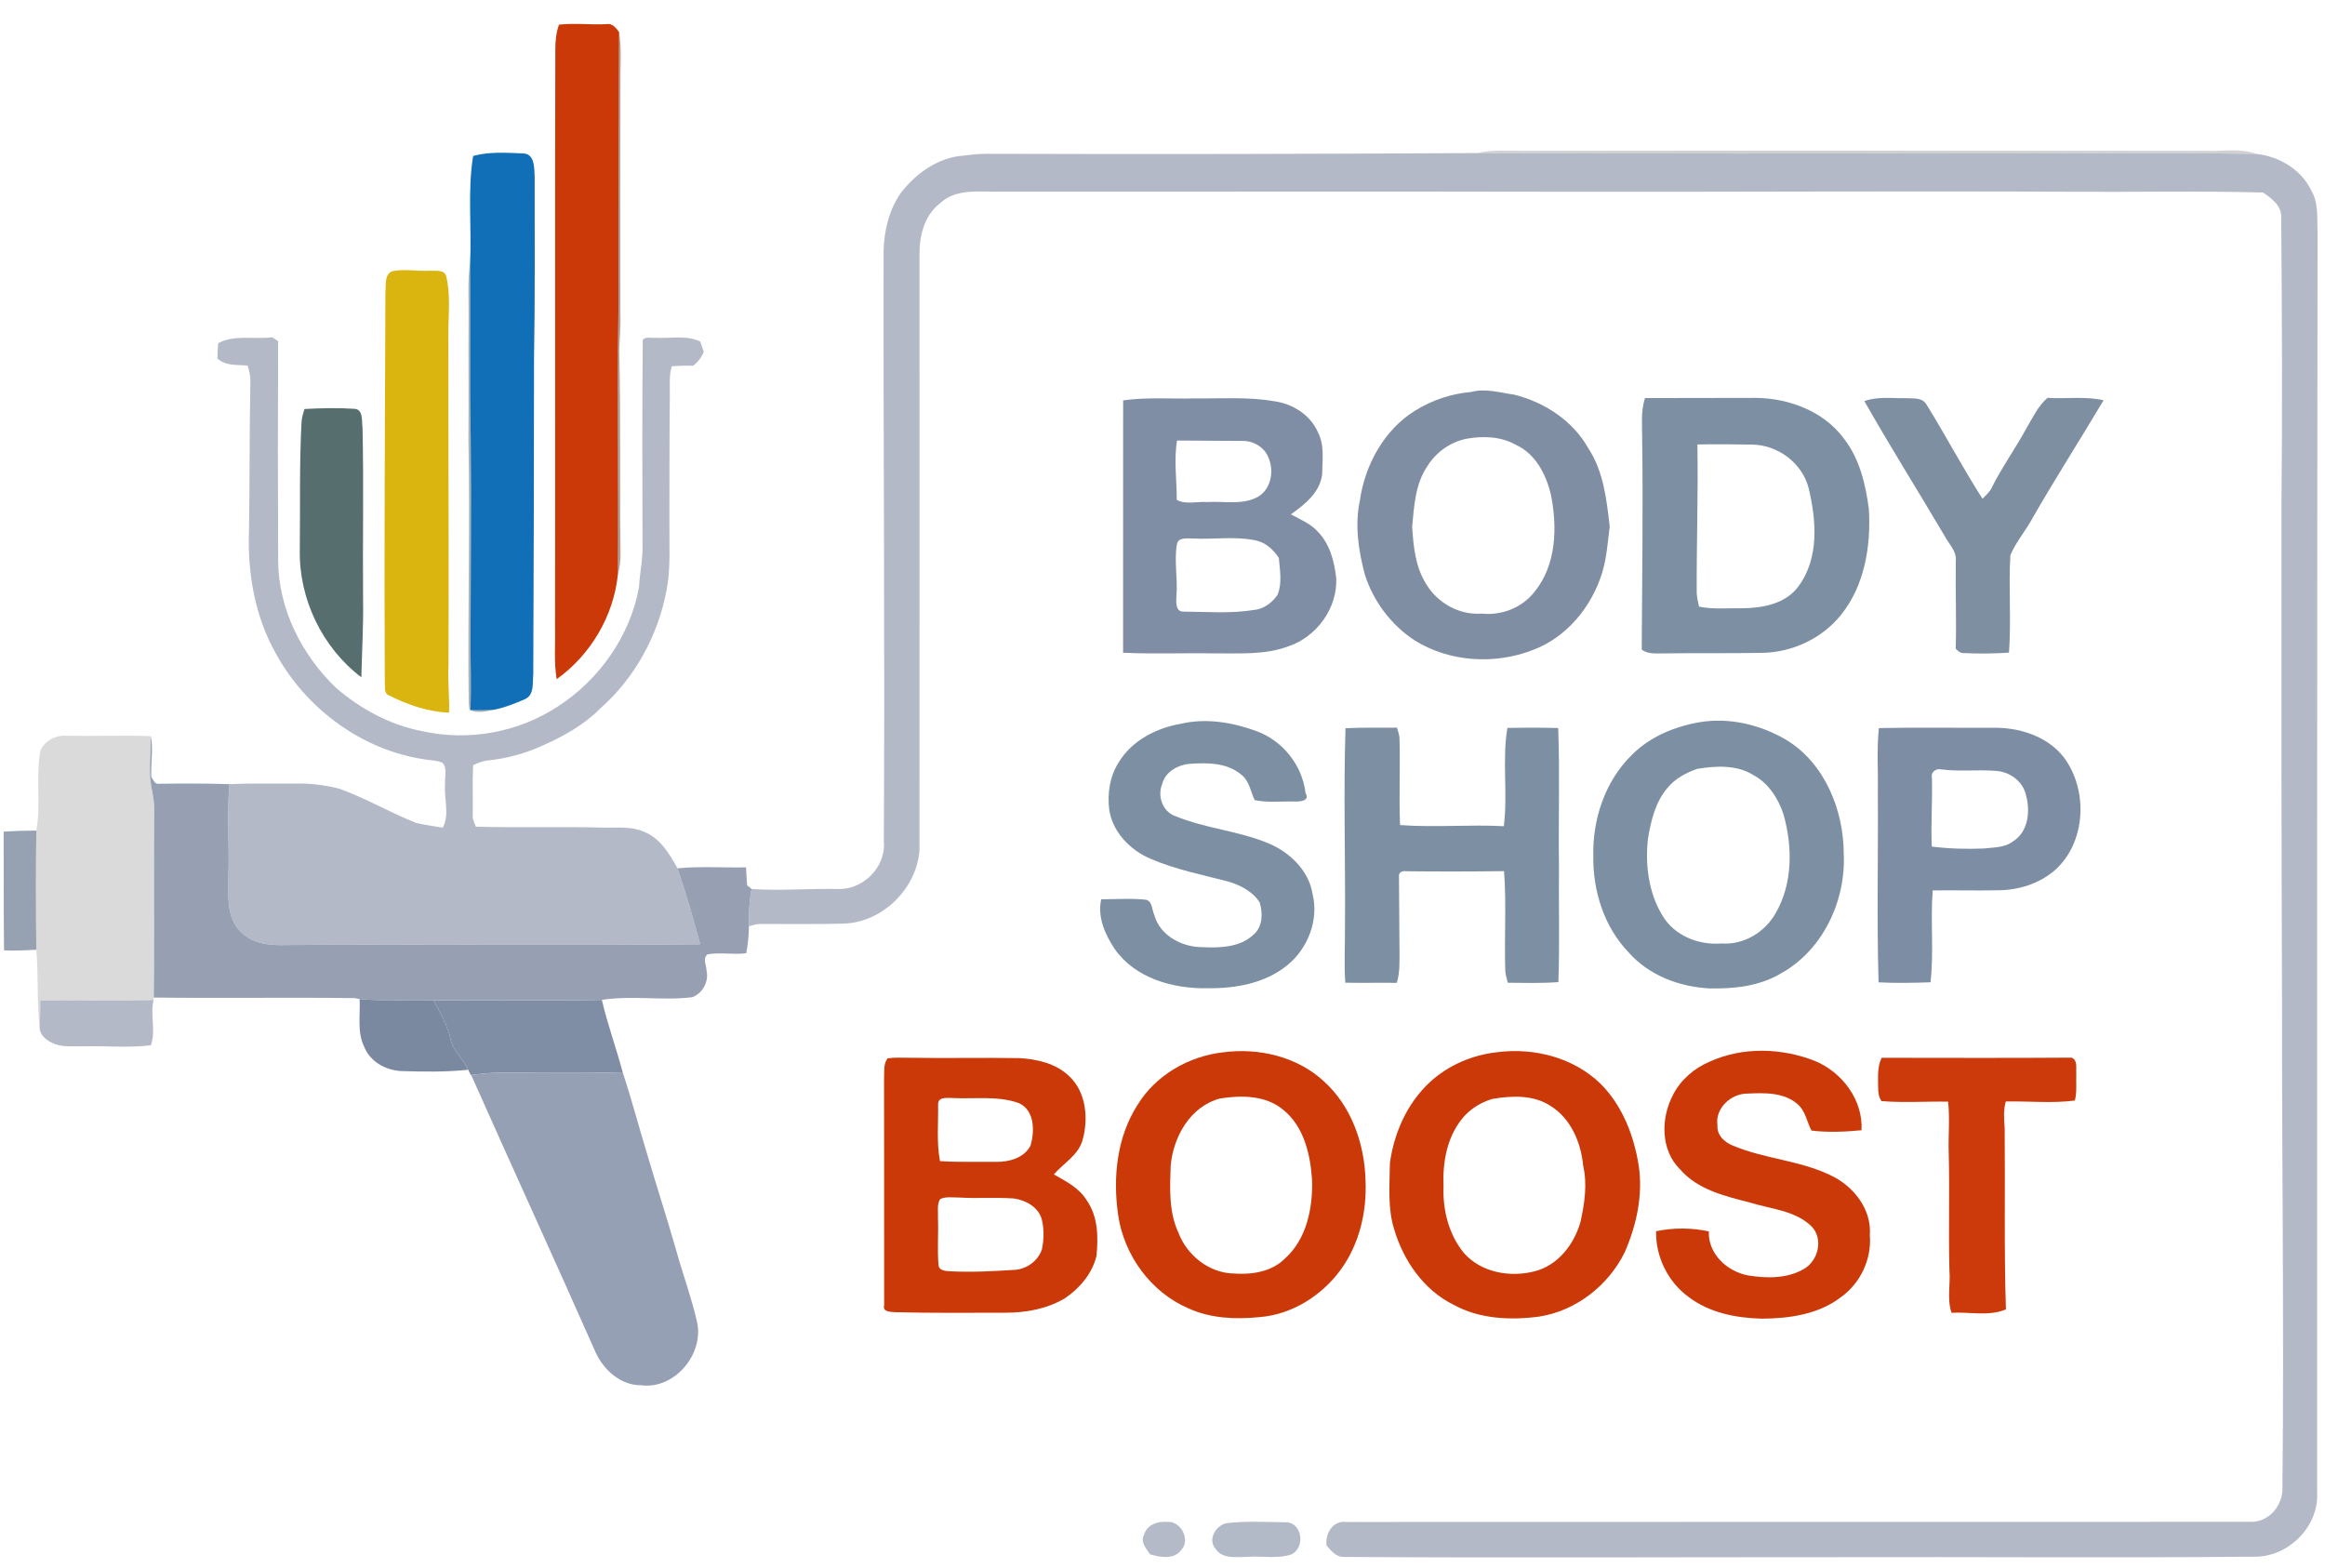 <svg width="258" height="174" viewBox="0 0 258 174" fill="none" xmlns="http://www.w3.org/2000/svg">
<path d="M62.026 2.74C63.782 2.529 65.555 2.779 67.32 2.676C67.949 2.557 68.372 3.11 68.695 3.556C68.654 13.822 68.612 24.089 68.631 34.356C68.461 44.144 68.654 53.936 68.567 63.724C68.109 68.334 65.535 72.681 61.773 75.365C61.452 73.483 61.638 71.57 61.59 69.673C61.635 48.269 61.561 26.866 61.622 5.466C61.622 4.541 61.721 3.617 62.026 2.74Z" fill="#CC3909"/>
<path d="M135.74 116.769C139.659 116.252 143.932 117.238 146.887 119.973C149.963 122.724 151.425 126.93 151.531 130.987C151.688 134.48 150.832 138.101 148.742 140.943C146.624 143.816 143.316 145.887 139.727 146.159C137.099 146.416 134.352 146.307 131.916 145.2C127.711 143.415 124.705 139.273 124.07 134.772C123.481 130.644 123.933 126.156 126.243 122.589C128.269 119.283 131.929 117.199 135.74 116.769ZM135.381 121.896C132.086 122.766 130.192 126.146 129.907 129.36C129.82 131.845 129.685 134.439 130.756 136.76C131.701 139.276 134.131 141.241 136.861 141.315C138.881 141.466 141.127 141.145 142.608 139.633C144.992 137.492 145.675 134.082 145.601 131.007C145.425 128.175 144.73 125.068 142.438 123.183C140.496 121.53 137.762 121.514 135.381 121.896Z" fill="#CC3909"/>
<path d="M166.165 116.758C170.248 116.229 174.674 117.368 177.655 120.306C180.062 122.736 181.337 126.072 181.853 129.41C182.324 132.646 181.597 135.947 180.312 138.919C178.51 142.621 174.908 145.452 170.818 146.094C167.607 146.525 164.152 146.37 161.261 144.765C157.986 143.138 155.752 139.905 154.723 136.457C153.96 134.059 154.204 131.513 154.236 129.038C154.701 125.693 156.165 122.399 158.668 120.084C160.72 118.19 163.402 117.051 166.165 116.758ZM165.591 121.946C164.255 122.351 163.024 123.121 162.168 124.238C160.543 126.306 160.079 129.035 160.184 131.606C160.082 134.235 160.752 136.983 162.45 139.041C164.364 141.221 167.572 141.773 170.286 141.073C172.873 140.431 174.671 138.085 175.379 135.609C175.837 133.558 176.158 131.414 175.677 129.333C175.437 126.768 174.302 124.088 172.03 122.701C170.136 121.468 167.722 121.58 165.591 121.946Z" fill="#CC3909"/>
<path d="M189.718 117.808C193.372 116.148 197.67 116.27 201.372 117.718C204.407 118.96 206.753 122.055 206.57 125.42C204.727 125.596 202.849 125.68 201.013 125.455C200.497 124.479 200.349 123.272 199.471 122.521C197.952 121.195 195.782 121.262 193.898 121.352C192.093 121.339 190.286 122.996 190.584 124.877C190.494 125.946 191.359 126.752 192.276 127.118C195.763 128.591 199.683 128.755 203.106 130.402C205.644 131.571 207.724 134.168 207.49 137.08C207.708 139.712 206.448 142.396 204.301 143.927C201.814 145.85 198.564 146.313 195.51 146.325C192.657 146.258 189.699 145.683 187.382 143.921C185.1 142.261 183.7 139.449 183.776 136.621C185.687 136.226 187.719 136.229 189.626 136.643C189.523 139.137 191.657 141.093 193.975 141.529C196.035 141.863 198.321 141.898 200.183 140.81C201.779 139.895 202.375 137.43 201 136.065C199.18 134.309 196.507 134.168 194.205 133.446C191.427 132.733 188.401 132.03 186.433 129.76C184.251 127.612 184.286 124.049 185.661 121.477C186.51 119.811 188.007 118.53 189.718 117.808Z" fill="#CC3909"/>
<path d="M98.482 117.443C99.309 117.324 100.146 117.372 100.979 117.376C105.03 117.446 109.084 117.344 113.136 117.417C115.087 117.53 117.161 118.002 118.619 119.395C120.529 121.151 120.802 124.108 120.135 126.49C119.664 128.198 118.03 129.061 116.946 130.32C118.283 131.081 119.747 131.819 120.581 133.18C121.847 134.971 121.885 137.273 121.674 139.373C121.193 141.328 119.815 142.952 118.177 144.063C116.187 145.251 113.825 145.675 111.533 145.668C107.46 145.668 103.389 145.716 99.319 145.61C98.803 145.559 97.906 145.594 98.114 144.814C98.104 136.461 98.123 128.108 98.101 119.758C98.152 118.981 97.998 118.114 98.482 117.443ZM104.101 122.621C104.133 124.692 103.918 126.798 104.309 128.846C106.392 128.981 108.479 128.901 110.562 128.926C111.988 128.949 113.655 128.487 114.357 127.125C114.818 125.52 114.834 123.222 113.068 122.409C110.719 121.562 108.184 121.976 105.742 121.844C105.113 121.848 104.027 121.655 104.101 122.621ZM104.319 133.065C103.947 133.694 104.123 134.461 104.085 135.158C104.155 136.882 103.998 138.612 104.142 140.333C104.165 141.02 104.94 141.039 105.456 141.071C107.799 141.19 110.152 141.068 112.491 140.917C113.847 140.885 115.161 139.954 115.61 138.67C115.857 137.546 115.873 136.355 115.587 135.238C115.177 133.912 113.802 133.174 112.507 132.991C110.482 132.846 108.447 133.01 106.418 132.885C105.719 132.894 104.969 132.743 104.319 133.065Z" fill="#CC3909"/>
<path opacity="0.4" d="M68.696 3.559C68.955 5.039 68.875 6.544 68.849 8.04C68.83 16.917 68.821 25.797 68.843 34.673C68.894 36.07 68.772 37.46 68.712 38.853C68.901 46.34 68.75 53.836 68.859 61.325C68.878 62.134 68.785 62.947 68.567 63.727C68.654 53.938 68.462 44.147 68.632 34.358C68.612 24.092 68.654 13.825 68.696 3.559Z" fill="#3B1001"/>
<path opacity="0.19" d="M163.925 16.988C165.553 16.593 167.232 16.753 168.892 16.737C194.106 16.702 219.319 16.724 244.533 16.74C246.491 16.83 248.539 16.397 250.43 17.087C241.52 16.933 232.607 17.013 223.697 17.032C203.772 16.994 183.847 17.093 163.925 16.988Z" fill="#0B0B0C"/>
<path d="M52.504 17.303C54.308 16.812 56.196 16.953 58.042 17.024C59.356 17.062 59.276 18.635 59.33 19.582C59.324 26.324 59.382 33.069 59.26 39.811C59.263 51.471 59.218 63.134 59.176 74.797C59.077 75.747 59.324 77.102 58.26 77.58C57.161 78.058 56.036 78.511 54.859 78.749C53.972 78.832 53.081 78.819 52.19 78.79C52.324 76.18 52.196 73.564 52.212 70.951C52.225 63.455 52.318 55.962 52.231 48.466C52.119 42.029 52.212 35.589 52.167 29.149C52.356 25.2 51.866 21.223 52.504 17.303Z" fill="#106FB6"/>
<path d="M107.012 17.261C107.871 17.145 108.733 17.055 109.601 17.065C127.71 17.126 145.818 17.087 163.926 16.984C183.848 17.09 203.773 16.991 223.698 17.029C232.608 17.01 241.521 16.93 250.431 17.084C252.924 17.373 255.354 18.798 256.463 21.116C257.306 22.497 257.1 24.156 257.174 25.697C257.117 72.347 257.123 118.996 257.129 165.645C257.328 169.482 253.809 172.885 250.001 172.74C234.512 172.885 219.016 172.75 203.523 172.795C185.335 172.788 167.143 172.885 148.958 172.766C148.17 172.685 147.673 172.047 147.205 171.488C147.026 170.214 147.904 168.698 149.337 168.888C182.78 168.862 216.221 168.891 249.665 168.872C251.761 168.974 253.389 167.035 253.277 165.003C253.469 147.022 253.21 129.041 253.229 111.06C253.162 92.767 253.155 74.475 253.168 56.182C253.283 45.47 253.223 34.757 253.142 24.047C253.162 22.805 252.046 21.986 251.12 21.363C244.117 21.167 237.102 21.328 230.095 21.28C212.045 21.187 193.995 21.299 175.941 21.283C154.365 21.238 132.786 21.277 111.21 21.267C108.88 21.347 106.15 20.798 104.291 22.58C102.57 23.906 102.022 26.153 102.034 28.233C102.031 50.276 102.044 72.321 102.031 94.363C101.711 98.636 97.891 102.382 93.583 102.492C90.481 102.578 87.372 102.517 84.269 102.533C83.869 102.54 83.487 102.678 83.109 102.79C83.077 101.4 83.141 100.01 83.404 98.646C86.577 98.87 89.766 98.578 92.945 98.649C95.724 98.78 98.336 96.235 98.076 93.422C98.205 71.589 98.009 49.752 98.051 27.916C98.089 25.659 98.634 23.347 99.922 21.466C101.618 19.235 104.147 17.424 107.012 17.261Z" fill="#B4B9C7"/>
<path d="M24.211 38.083C26.054 37.098 28.227 37.688 30.217 37.422C30.381 37.531 30.704 37.749 30.864 37.862C30.829 45.993 30.829 54.132 30.868 62.263C30.909 67.596 33.483 72.671 37.278 76.318C40.008 78.671 43.3 80.463 46.861 81.134C51.956 82.28 57.511 81.285 61.879 78.408C66.491 75.439 69.936 70.572 70.911 65.14C70.994 63.535 71.359 61.952 71.298 60.34C71.273 52.803 71.257 45.258 71.324 37.72C71.677 37.297 72.273 37.544 72.744 37.483C74.391 37.579 76.157 37.159 77.702 37.897C77.801 38.183 77.997 38.748 78.096 39.03C77.869 39.65 77.449 40.154 76.949 40.574C76.144 40.565 75.346 40.581 74.548 40.645C74.221 41.727 74.35 42.863 74.33 43.974C74.282 48.693 74.289 53.409 74.282 58.129C74.26 60.578 74.439 63.056 73.968 65.48C73.032 70.501 70.462 75.217 66.622 78.604C64.815 80.44 62.536 81.699 60.203 82.736C58.293 83.609 56.241 84.164 54.155 84.386C53.569 84.437 53.027 84.665 52.501 84.912C52.411 86.787 52.492 88.665 52.46 90.54C52.434 90.967 52.671 91.343 52.799 91.737C57.533 91.863 62.27 91.705 67.007 91.84C68.481 91.872 70.026 91.67 71.42 92.28C73.237 92.98 74.285 94.733 75.186 96.354C76.128 99.128 76.936 101.946 77.695 104.775C62.379 104.938 47.056 104.765 31.739 104.861C29.942 104.929 27.932 104.723 26.644 103.317C25.079 101.725 25.362 99.32 25.346 97.282C25.467 93.859 25.16 90.428 25.461 87.012C27.865 86.9 30.275 86.97 32.682 86.948C34.364 86.9 36.053 87.102 37.681 87.529C40.604 88.585 43.293 90.177 46.184 91.317C47.152 91.555 48.149 91.667 49.133 91.843C49.934 90.331 49.235 88.604 49.392 86.986C49.312 86.216 49.684 85.278 49.104 84.643C48.469 84.35 47.736 84.392 47.059 84.257C40.181 83.221 34.05 78.7 30.685 72.652C28.333 68.556 27.461 63.734 27.628 59.05C27.724 53.496 27.669 47.942 27.785 42.392C27.807 41.766 27.663 41.159 27.474 40.568C26.333 40.452 25.038 40.639 24.131 39.778C24.134 39.213 24.16 38.648 24.211 38.083Z" fill="#B4B9C7"/>
<path opacity="0.33" d="M51.997 35.322C52.026 33.264 51.863 31.193 52.167 29.148C52.212 35.588 52.119 42.028 52.231 48.465C52.318 55.961 52.225 63.454 52.212 70.95C52.196 73.563 52.324 76.18 52.19 78.79C53.081 78.819 53.972 78.832 54.859 78.748C53.956 78.934 52.965 79.207 52.09 78.761C52.071 78.581 52.029 78.215 52.01 78.035C51.892 68.286 52.158 58.536 51.981 48.786C52.02 44.298 51.962 39.81 51.997 35.322Z" fill="#051927"/>
<path d="M42.767 32.447C42.853 31.647 42.613 30.353 43.623 30.071C44.985 29.827 46.382 30.125 47.76 30.036C48.34 30.093 49.241 29.885 49.497 30.585C50.02 32.652 49.757 34.803 49.754 36.909C49.744 49.217 49.818 61.526 49.77 73.834C49.67 75.584 49.892 77.327 49.834 79.077C47.475 78.993 45.203 78.203 43.116 77.138C42.575 76.906 42.761 76.245 42.696 75.786C42.626 61.34 42.712 46.893 42.767 32.447Z" fill="#DAB510"/>
<path d="M163.255 43.497C164.835 43.063 166.421 43.577 167.988 43.786C171.37 44.617 174.53 46.669 176.257 49.754C177.946 52.325 178.286 55.452 178.623 58.435C178.411 60.133 178.299 61.85 177.802 63.501C176.652 67.305 173.866 70.724 170.091 72.13C165.87 73.774 160.857 73.475 156.983 71.064C154.367 69.353 152.39 66.717 151.448 63.738C150.749 61.086 150.323 58.29 150.896 55.571C151.457 51.6 153.582 47.696 157.047 45.558C158.922 44.393 161.059 43.683 163.255 43.497ZM162.678 48.698C160.902 49.07 159.338 50.203 158.383 51.744C157.05 53.703 156.922 56.142 156.704 58.428C156.838 60.563 157.043 62.807 158.184 64.679C159.418 66.852 161.886 68.281 164.405 68.088C166.633 68.329 168.931 67.433 170.306 65.639C172.735 62.643 172.822 58.457 172.091 54.839C171.559 52.646 170.399 50.373 168.261 49.388C166.578 48.415 164.543 48.351 162.678 48.698Z" fill="#7F8EA2"/>
<path d="M124.632 44.429C127.296 44.05 129.997 44.281 132.677 44.208C135.561 44.243 138.468 44.021 141.327 44.513C143.391 44.779 145.42 46.021 146.259 47.989C147.003 49.434 146.731 51.113 146.715 52.673C146.439 54.676 144.782 55.986 143.247 57.075C144.276 57.646 145.417 58.099 146.227 58.988C147.573 60.359 148.077 62.314 148.279 64.173C148.423 67.499 146.096 70.674 142.971 71.717C140.305 72.719 137.411 72.468 134.622 72.503C131.289 72.442 127.953 72.59 124.626 72.43C124.623 63.097 124.62 53.761 124.632 44.429ZM130.613 48.885C130.251 51.055 130.594 53.283 130.581 55.473C131.587 56.018 132.843 55.627 133.949 55.713C135.847 55.585 137.927 56.099 139.657 55.09C141.01 54.262 141.381 52.336 140.814 50.923C140.426 49.694 139.116 48.891 137.856 48.927C135.443 48.92 133.026 48.898 130.613 48.885ZM130.603 60.391C130.267 62.282 130.712 64.208 130.545 66.118C130.517 66.77 130.404 67.938 131.388 67.868C133.962 67.893 136.564 68.099 139.119 67.691C140.218 67.598 141.183 66.882 141.776 65.983C142.298 64.686 142.019 63.254 141.91 61.909C141.276 60.924 140.33 60.102 139.135 59.928C136.911 59.498 134.622 59.884 132.372 59.752C131.773 59.778 130.747 59.569 130.603 60.391Z" fill="#7F8EA4"/>
<path d="M48.123 111.008C54.344 110.943 60.568 111.056 66.786 110.953C67.414 113.669 68.385 116.295 69.1 118.992C64.549 119.12 59.991 119.037 55.437 119.03C54.382 119.046 53.331 119.159 52.286 119.29L52.235 119.297C52.164 119.149 52.023 118.854 51.953 118.706C51.437 117.486 50.261 116.639 49.995 115.306C49.674 113.753 48.825 112.404 48.123 111.008Z" fill="#7F8EA4"/>
<path d="M182.545 44.172C186.654 44.175 190.763 44.156 194.871 44.152C198.531 44.2 202.368 45.626 204.598 48.653C206.358 50.884 207.018 53.729 207.384 56.49C207.627 60.56 206.925 64.952 204.31 68.207C202.204 70.853 198.884 72.397 195.522 72.445C191.888 72.512 188.25 72.451 184.615 72.506C183.789 72.484 182.875 72.634 182.18 72.076C182.215 64.316 182.34 56.557 182.228 48.801C182.244 47.254 182.045 45.664 182.545 44.172ZM188.356 49.321C188.452 54.817 188.256 60.31 188.279 65.803C188.308 66.313 188.429 66.811 188.535 67.312C190.09 67.646 191.686 67.463 193.259 67.498C195.551 67.482 198.153 67.036 199.586 65.042C201.893 61.922 201.557 57.713 200.695 54.143C199.996 51.408 197.326 49.411 194.535 49.337C192.477 49.315 190.413 49.27 188.356 49.321Z" fill="#7D8FA2"/>
<path d="M131.06 80.31C133.858 79.655 136.813 80.162 139.47 81.145C142.361 82.214 144.512 84.923 144.871 87.996C145.396 88.901 144.217 88.968 143.611 88.939C142.153 88.904 140.666 89.09 139.23 88.785C138.781 87.864 138.656 86.737 137.839 86.041C136.269 84.634 134.015 84.615 132.038 84.76C130.702 84.866 129.282 85.655 128.952 87.039C128.42 88.349 129.013 90.06 130.394 90.548C133.756 91.948 137.493 92.192 140.852 93.62C143.15 94.615 145.223 96.596 145.643 99.158C146.377 102.054 145.14 105.274 142.832 107.12C140.361 109.132 137.073 109.701 133.967 109.659C130.173 109.733 125.974 108.564 123.699 105.306C122.635 103.726 121.75 101.717 122.202 99.79C123.865 99.79 125.542 99.659 127.202 99.845C127.913 100.083 127.814 100.981 128.099 101.553C128.714 103.803 131.125 105.081 133.336 105.1C135.313 105.19 137.592 105.161 139.115 103.697C140.124 102.837 140.14 101.331 139.791 100.156C139.025 98.927 137.647 98.224 136.297 97.823C133.394 97.062 130.42 96.484 127.654 95.286C125.426 94.336 123.497 92.371 123.099 89.915C122.859 88.092 123.138 86.15 124.147 84.586C125.612 82.162 128.339 80.772 131.06 80.31Z" fill="#7D8FA2"/>
<path d="M188.638 80.135C191.92 79.59 195.365 80.421 198.211 82.097C202.48 84.681 204.576 89.866 204.595 94.701C204.858 99.953 202.269 105.478 197.573 108.046C195.221 109.436 192.423 109.731 189.747 109.683C186.382 109.523 182.949 108.235 180.699 105.654C178.007 102.848 176.757 98.88 176.805 95.038C176.702 90.941 178.103 86.691 181.064 83.789C183.08 81.747 185.846 80.607 188.638 80.135ZM188.317 85.32C187.083 85.763 185.862 86.408 185.026 87.445C183.683 89.018 183.196 91.089 182.869 93.083C182.552 95.982 182.939 99.067 184.475 101.593C185.789 103.831 188.503 104.903 191.019 104.694C193.468 104.884 195.827 103.462 197.025 101.359C198.958 98.046 198.926 93.93 197.9 90.328C197.314 88.579 196.227 86.89 194.564 86.004C192.711 84.842 190.381 84.98 188.317 85.32Z" fill="#7D8FA2"/>
<path d="M149.306 80.807C151.207 80.711 153.111 80.769 155.014 80.746C155.12 81.109 155.258 81.465 155.296 81.844C155.402 85.08 155.226 88.319 155.36 91.555C159.19 91.838 163.04 91.478 166.876 91.68C167.334 88.066 166.671 84.383 167.27 80.778C169.148 80.74 171.03 80.733 172.911 80.788C173.097 85.847 172.924 90.913 172.994 95.976C172.953 100.31 173.084 104.65 172.93 108.981C171.062 109.119 169.187 109.068 167.315 109.052C167.19 108.564 167.033 108.076 167.033 107.568C166.921 103.934 167.177 100.294 166.902 96.666C163.283 96.714 159.668 96.718 156.049 96.679C155.614 96.602 155.168 96.798 155.242 97.305C155.277 100.079 155.261 102.856 155.3 105.629C155.296 106.779 155.348 107.95 154.995 109.064C153.091 109.029 151.191 109.09 149.287 109.045C149.13 106.942 149.271 104.833 149.249 102.727C149.309 95.421 149.075 88.111 149.306 80.807Z" fill="#7D8FA2"/>
<path d="M206.884 44.511C208.371 43.968 209.973 44.212 211.521 44.186C212.303 44.231 213.342 44.084 213.787 44.905C215.925 48.344 217.806 51.939 219.995 55.345C220.338 54.992 220.726 54.662 220.963 54.222C222.123 51.875 223.668 49.75 224.909 47.445C225.607 46.302 226.165 45.027 227.213 44.145C229.283 44.279 231.386 43.952 233.431 44.414C230.764 48.906 227.934 53.294 225.351 57.833C224.617 59.102 223.655 60.251 223.088 61.609C222.873 65.207 223.2 68.829 222.931 72.424C221.264 72.53 219.588 72.55 217.922 72.469C217.54 72.498 217.278 72.235 217.024 72.004C217.108 68.761 216.983 65.519 217.031 62.273C217.153 61.121 216.207 60.321 215.733 59.378C212.803 54.411 209.73 49.525 206.884 44.511Z" fill="#7E8FA2"/>
<path d="M33.786 45.387C35.648 45.284 37.523 45.239 39.385 45.368C40.347 45.477 40.122 46.79 40.231 47.493C40.369 53.804 40.238 60.126 40.289 66.44C40.343 69.349 40.161 72.254 40.1 75.16C35.751 71.869 33.158 66.453 33.267 61.005C33.325 56.283 33.212 51.56 33.459 46.844C33.485 46.344 33.642 45.862 33.786 45.387Z" fill="#566F6E"/>
<path d="M208.496 80.794C212.707 80.701 216.925 80.775 221.136 80.759C224.011 80.701 227.126 81.654 228.972 83.979C231.78 87.655 231.501 93.6 227.908 96.666C226.213 98.072 223.989 98.769 221.806 98.788C219.361 98.843 216.915 98.769 214.47 98.807C214.197 102.197 214.617 105.62 214.223 109C212.303 109.071 210.377 109.1 208.46 109.007C208.255 101.992 208.432 94.971 208.38 87.953C208.428 85.568 208.243 83.17 208.496 80.794ZM214.383 86.322C214.451 88.862 214.252 91.401 214.367 93.94C216.293 94.184 218.248 94.236 220.187 94.152C221.271 94.017 222.473 94.075 223.38 93.363C225.059 92.338 225.319 90.03 224.831 88.284C224.527 86.727 223.017 85.626 221.482 85.542C219.438 85.379 217.377 85.645 215.338 85.366C214.787 85.269 214.217 85.732 214.383 86.322Z" fill="#7D8EA4"/>
<path d="M4.481 83.329C4.91 82.199 6.224 81.544 7.391 81.647C10.509 81.699 13.631 81.573 16.75 81.689C16.724 83.037 16.628 84.386 16.64 85.737C16.631 87.137 17.153 88.482 17.118 89.885C17.047 96.819 17.157 103.757 17.06 110.691L17.047 110.97C12.852 111.057 8.66 110.967 4.465 111.012C4.481 112.02 4.436 113.025 4.398 114.033C4.071 111.176 4.285 108.267 4.029 105.394C3.984 100.983 3.965 96.572 4.032 92.164C4.567 89.249 3.93 86.245 4.481 83.329Z" fill="#DADADA"/>
<path d="M16.749 81.691C17.024 83.187 16.72 84.706 16.794 86.215C16.989 86.507 17.172 87.037 17.611 86.969C20.226 86.94 22.845 86.924 25.46 87.014C25.159 90.43 25.466 93.862 25.345 97.284C25.361 99.323 25.078 101.727 26.643 103.319C27.931 104.726 29.941 104.931 31.738 104.864C47.055 104.767 62.378 104.941 77.695 104.777C76.935 101.949 76.127 99.13 75.185 96.356C77.714 96.103 80.255 96.302 82.79 96.247C82.819 96.912 82.845 97.579 82.909 98.244C83.031 98.343 83.278 98.546 83.403 98.648C83.14 100.013 83.076 101.403 83.108 102.793C83.082 103.788 83.005 104.793 82.81 105.775C81.383 105.968 79.932 105.647 78.512 105.901C77.935 106.35 78.396 107.12 78.406 107.718C78.678 108.921 77.973 110.231 76.813 110.658C73.483 111.063 70.099 110.43 66.785 110.954C60.567 111.056 54.343 110.944 48.122 111.008C45.385 110.925 42.635 111.117 39.905 110.864C39.767 110.838 39.498 110.787 39.36 110.758C31.927 110.658 24.492 110.79 17.06 110.694C17.156 103.759 17.047 96.822 17.117 89.887C17.153 88.484 16.63 87.139 16.64 85.74C16.627 84.388 16.723 83.04 16.749 81.691Z" fill="#96A0B2"/>
<path d="M0.404 92.28C1.613 92.206 2.824 92.167 4.032 92.164C3.965 96.572 3.984 100.983 4.029 105.394C2.837 105.436 1.641 105.535 0.449 105.455C0.388 101.063 0.43 96.671 0.404 92.28Z" fill="#96A1B2"/>
<path d="M4.464 111.014C8.659 110.969 12.851 111.059 17.047 110.973C16.63 112.61 17.335 114.401 16.739 115.99C14.268 116.295 11.761 116.039 9.278 116.109C8.089 116.058 6.803 116.279 5.714 115.679C5.06 115.374 4.425 114.806 4.396 114.035C4.435 113.027 4.48 112.022 4.464 111.014Z" fill="#B3B9C7"/>
<path d="M39.905 110.863C42.635 111.117 45.385 110.924 48.122 111.008C48.824 112.404 49.673 113.753 49.994 115.306C50.26 116.639 51.436 117.486 51.952 118.706C49.484 118.969 47.004 118.928 44.529 118.851C42.808 118.77 41.052 117.807 40.411 116.147C39.603 114.491 40.004 112.626 39.905 110.863Z" fill="#7A899F"/>
<path d="M208.413 120.718C208.413 119.598 208.291 118.416 208.801 117.379C215.829 117.383 222.861 117.415 229.886 117.363C230.585 117.665 230.351 118.513 230.402 119.11C230.358 120.111 230.499 121.139 230.239 122.121C227.717 122.455 225.127 122.172 222.582 122.227C222.294 123.193 222.387 124.198 222.454 125.19C222.521 131.89 222.377 138.596 222.592 145.296C220.707 146.105 218.557 145.547 216.56 145.678C216.031 144.144 216.458 142.516 216.323 140.937C216.211 136.648 216.355 132.356 216.249 128.067C216.172 126.124 216.39 124.179 216.176 122.246C213.714 122.204 211.243 122.387 208.791 122.185C208.484 121.758 208.407 121.229 208.413 120.718Z" fill="#CC390B"/>
<path d="M52.286 119.291C53.331 119.159 54.382 119.047 55.437 119.031C59.991 119.037 64.548 119.121 69.099 118.992C70.103 122.01 70.901 125.089 71.833 128.132C72.872 131.663 74.013 135.166 75.025 138.707C75.769 141.391 76.74 144.01 77.359 146.729C78.128 150.299 74.817 154.226 71.118 153.712C68.897 153.731 67.019 152.049 66.119 150.123C61.561 139.821 56.863 129.58 52.286 119.291Z" fill="#96A0B4"/>
<path d="M126.968 170.278C127.266 169.193 128.484 168.792 129.497 168.879C130.99 168.712 132.167 170.843 131.09 171.98C130.292 173.097 128.76 172.808 127.625 172.481C127.199 171.851 126.487 171.078 126.968 170.278Z" fill="#B4BAC7"/>
<path d="M136.013 169.032C138.298 168.743 140.634 168.91 142.935 168.926C144.576 169.26 144.765 171.728 143.346 172.473C141.778 173.016 140.083 172.63 138.464 172.759C137.243 172.759 135.612 173.054 134.859 171.821C134.006 170.801 134.904 169.362 136.013 169.032Z" fill="#B3BAC7"/>
</svg>
